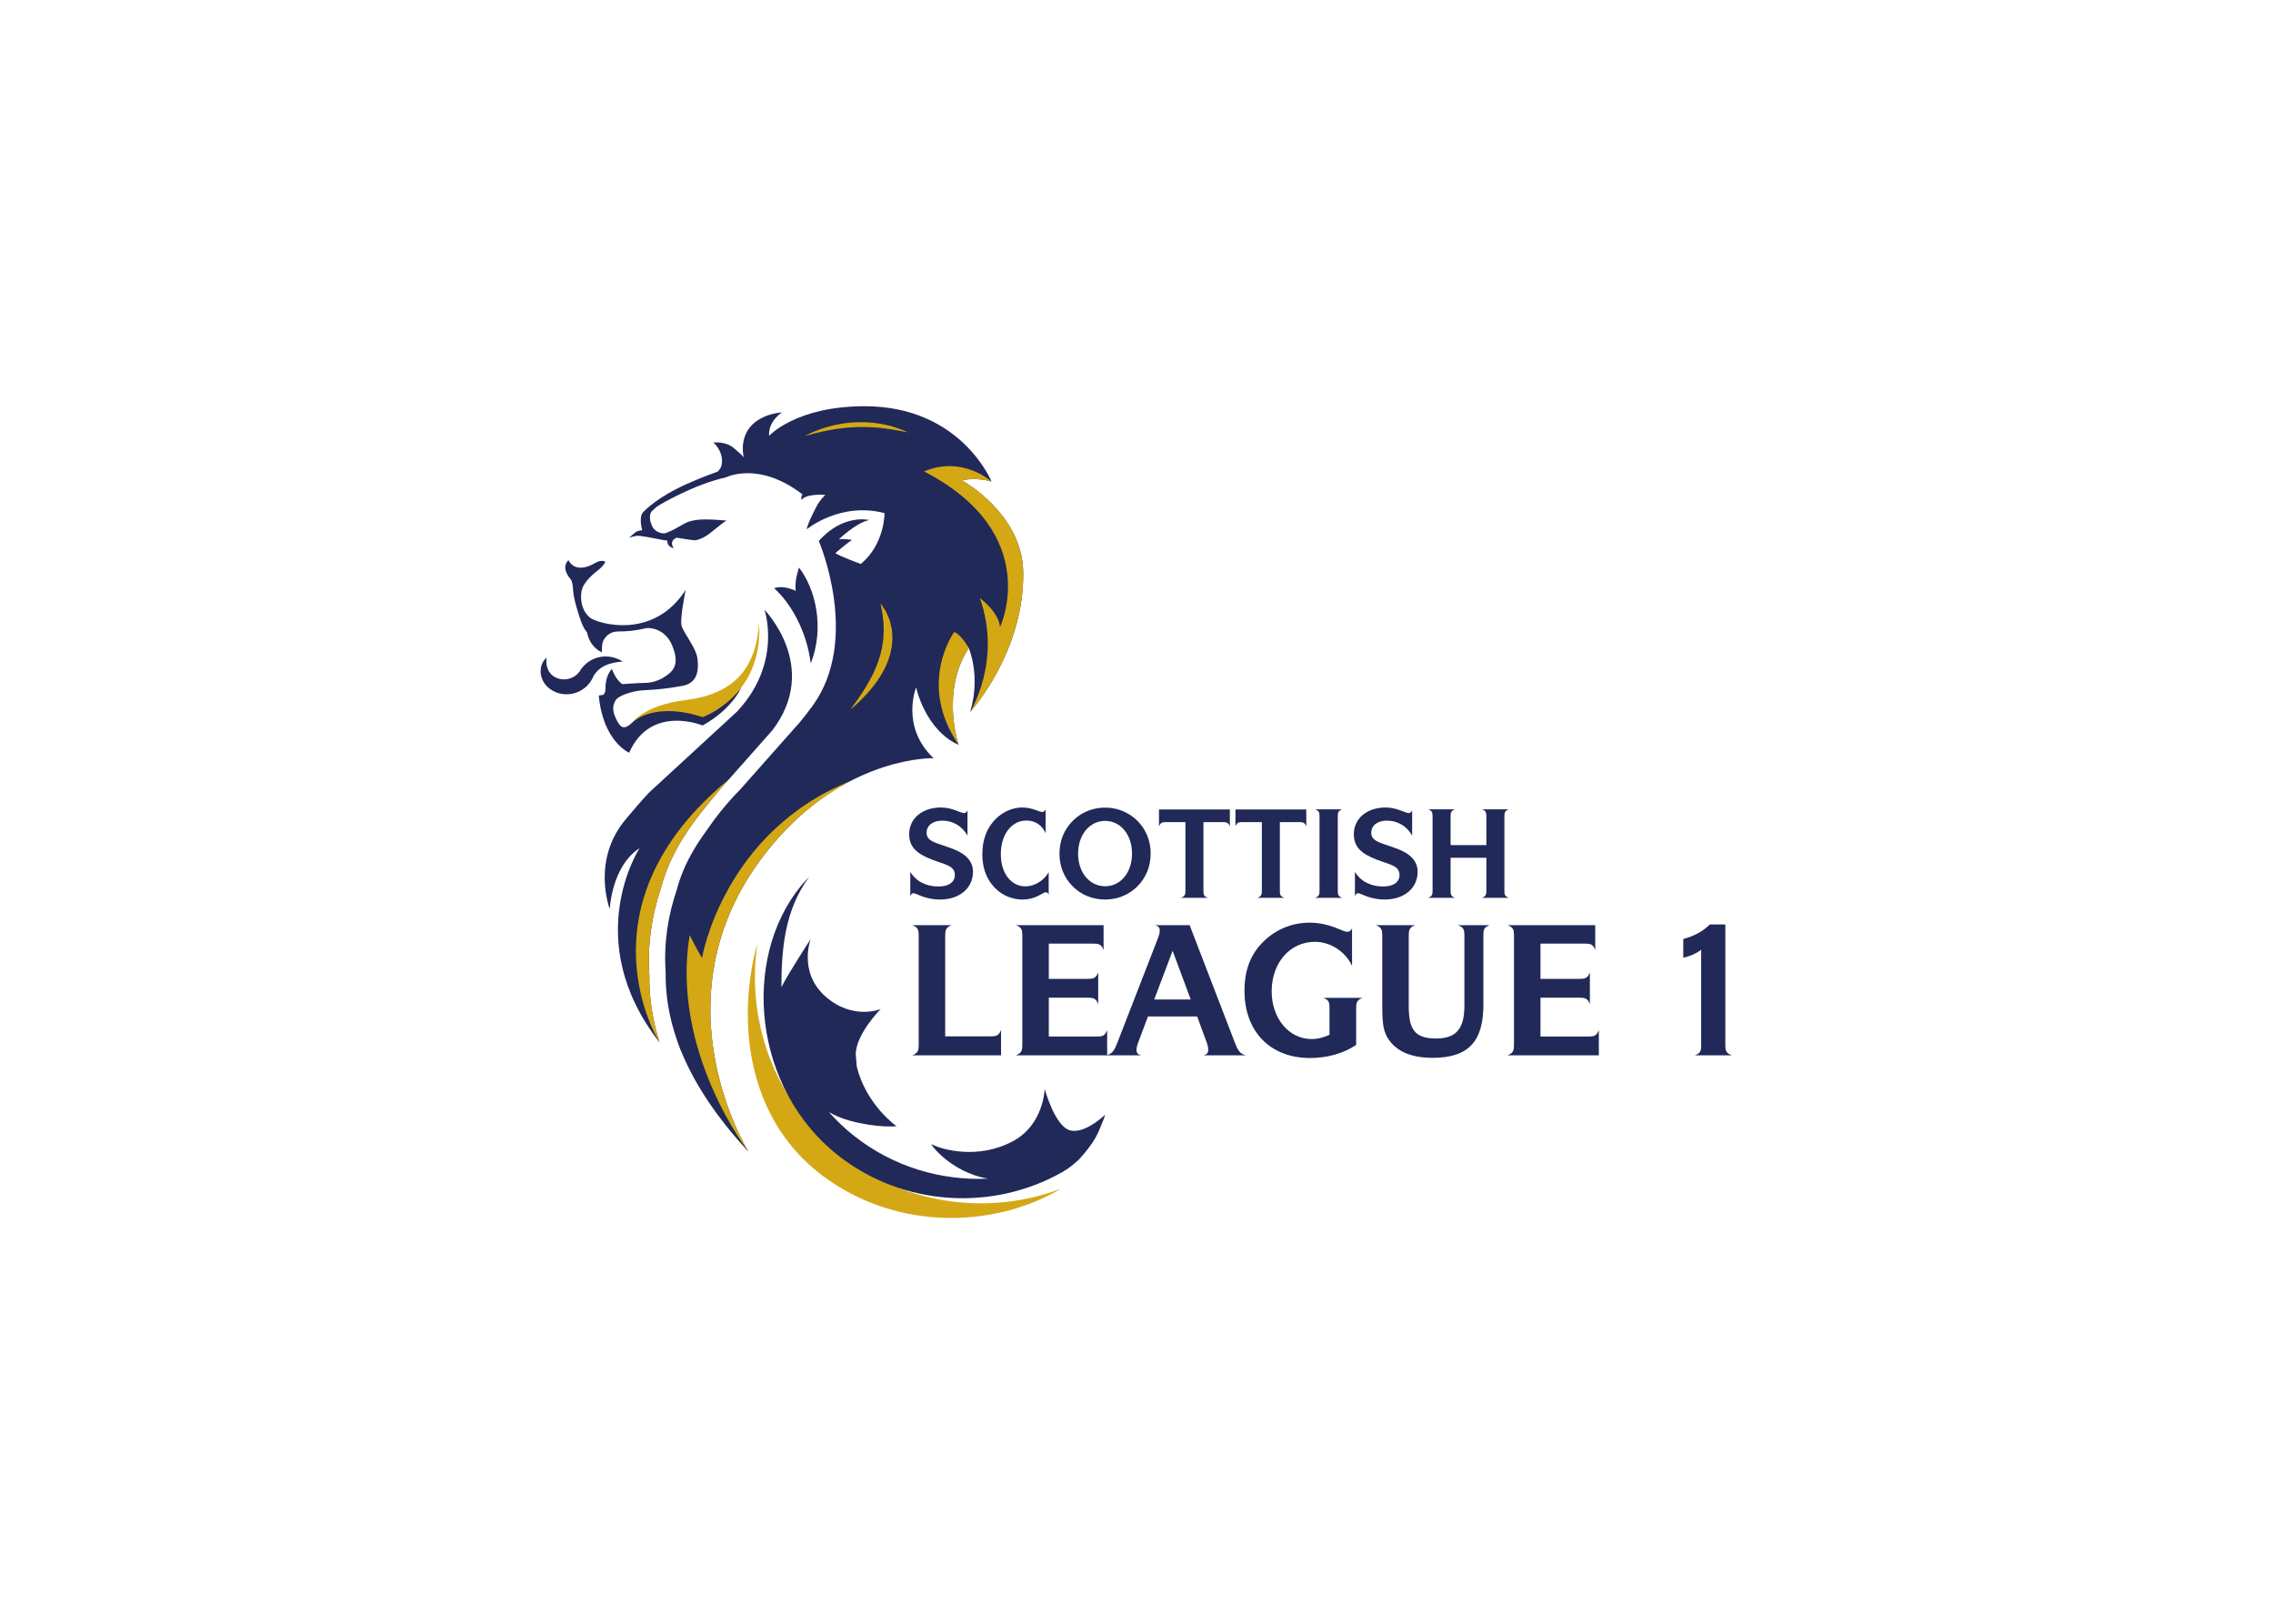 <svg clip-rule="evenodd" fill-rule="evenodd" stroke-linejoin="round" stroke-miterlimit="2" viewBox="0 0 560 400" xmlns="http://www.w3.org/2000/svg" xmlns:xlink="http://www.w3.org/1999/xlink"><clipPath id="a"><path clip-rule="evenodd" d="m142.055 89.286h174.475v118.882h-174.475z"/></clipPath><g transform="matrix(1.682 0 0 -1.682 -105.747 450.209)"><g clip-path="url(#a)"><path d="m0 0c-18.255-1.182-34.009 12.658-35.191 30.906-.153 2.424-.04 4.802.308 7.108-.154-.524-.324-1.162-.493-1.925-.251-1.126-.505-2.51-.684-4.118-.177-1.603-.285-3.428-.223-5.435.032-1 .097-2.044.229-3.129.122-1.082.304-2.201.564-3.343.251-1.14.574-2.314.987-3.484.409-1.178.907-2.359 1.512-3.532.595-1.171 1.287-2.331 2.099-3.443.814-1.112 1.707-2.202 2.727-3.196.505-.496 1.028-.987 1.582-1.45.275-.234.553-.464.84-.684l.215-.169.106-.079.129-.097.409-.295c1.175-.848 2.419-1.614 3.708-2.289 2.582-1.353 5.383-2.338 8.216-2.914 1.42-.282 2.841-.477 4.254-.573 1.414-.088 2.812-.088 4.177-.015 2.732.177 5.339.666 7.704 1.405 2.366.729 4.501 1.697 6.329 2.788.005.001.005.007.011.009-2.98-1.12-6.173-1.832-9.515-2.046" fill="#d4a815" fill-rule="nonzero" transform="translate(208.705 91.495)"/></g><g fill-rule="nonzero"><path d="m0 0c14.124 0 18.581-11.04 18.581-11.04s-2.16.696-4.328.171c0 0 8.813-4.797 8.965-13.378.207-11.804-7.769-20.522-7.769-20.522 1.592 5.259-.207 9.361-.207 9.361-4.172-6.429-1.484-14.188-1.484-14.188-4.899 2.175-6.228 8.409-6.228 8.409s-2.318-5.759 2.561-10.362c0 0-12.042.363-22.768-11.696-19.434-21.841-4.338-45.951-4.338-45.951-4.705 5.073-7.737 9.774-9.597 14.088-.293.614-.576 1.328-.848 2.165-1.283 3.639-1.738 6.986-1.692 10.021v.009c-.31 4.41.393 8.431 1.595 11.98.827 3.246 2.457 6.178 4.512 8.947.607.894 1.217 1.715 1.805 2.455l.003.004.004.007c1.141 1.437 2.2 2.582 3.008 3.394l8.735 9.853c.62.751 1.232 1.525 1.86 2.394 7.097 9.779.912 24.141.912 24.141 3.569 4.042 7.395 3.068 7.395 3.068-1.943-.384-4.466-2.837-4.466-2.837.764.156 1.941-.086 1.941-.086-.51-.261-2.443-1.916-2.443-1.916.479-.405 3.705-1.595 3.705-1.595 3.52 2.837 3.499 7.442 3.499 7.442-6.473 1.713-11.401-2.36-11.401-2.36.15.987 1.544 3.541 1.544 3.541s.447.815 1.193 1.492c0 0-2.813.253-3.503-.754-.127.442.141.832.141.832-6.459 4.951-11.198 2.491-11.198 2.491-4.717-1.046-9.262-3.794-10.239-4.299l-1.985-.916c.277.374 2.228 2.334 6.417 4.217 2.052.918 3.809 1.567 4.6 1.85.281.293.477.595.545.897.443 1.972-1.182 3.354-1.182 3.354s1.772.211 2.97-.791c1.335-1.121 1.477-1.388 1.477-1.388s-.68 2.47.907 4.419c1.671 2.052 4.693 2.17 4.693 2.17s-2.023-1.217-1.898-3.438c0 0 3.921 4.345 14.006 4.345" fill="#202958" transform="translate(189.525 208.168)"/><path d="m0 0c-.517.773-1.808 3.354-1.808 3.354-2.839-17.03 8.619-31.739 8.619-31.739s-15.096 24.11 4.337 45.95c3.556 3.998 7.258 6.624 10.616 8.36-.001-.002-.008-.002-.016-.005-18.683-7.511-21.748-25.92-21.748-25.92" fill="#d4a815" transform="translate(165.7 127.358)"/><path d="m0 0s-.236.042-.648.119c-.204.037-.453.084-.735.141-.283.056-.608.101-.954.166-.35.049-.728.112-1.13.158-.401.059-.83.085-1.269.133-.443.026-.898.057-1.368.062-.464.025-.943.006-1.418-.005-.236 0-.474-.021-.715-.033-.234-.019-.475-.021-.707-.053-.468-.061-.934-.078-1.381-.162-.445-.068-.88-.127-1.287-.216-.409-.086-.802-.145-1.156-.24-.352-.091-.684-.162-.976-.23-.29-.084-.544-.148-.749-.205-.422-.113-.665-.173-.665-.173s.219.114.61.3c.196.095.432.206.713.333.278.11.601.235.953.363.351.14.745.247 1.158.365.205.052.42.126.642.175.221.051.446.091.681.144.46.103.943.166 1.434.229.247.041.496.049.743.068.246.015.496.048.749.053.497.002.997.01 1.483-.023.491-.009.957-.083 1.413-.127.449-.069.883-.137 1.284-.235.41-.081.779-.191 1.121-.284.676-.207 1.219-.413 1.592-.572.187-.072.329-.143.43-.185.098-.041.152-.066.152-.066" fill="#d4a815" transform="translate(195.886 204.335)"/><path d="m0 0c-4.683-1.162-7.798-3.512-8.38-4.113-.397-.405-.282-1.875-.043-2.518 0 0-.64-.1-.812-.184-.168-.086-1.103-.909-1.103-.909s.802.238 1.186.27c.386.032 2.423-.342 2.985-.47.563-.131 1.309-.239 1.424-.235 0 0-.153-.854.929-1.126 0 0-.809 1.04.436 1.551 0 0 2.317-.398 2.682-.38.361.012 1.143.312 1.705.687.953.639 2.552 2.111 2.944 2.188 0 0-2.879.306-4.322.116-1.442-.186-1.951-.583-2.417-.848-.464-.268-1.222-.737-2.232-1.097-.422-.154-1.503.156-1.886.886-.386.729-.714 1.968.112 2.529 0 0 1.416 1.681 6.792 3.653" fill="#202958" transform="translate(165.37 196.647)"/><path d="m0 0s.875-2.24 4.033-.354c.567.337 1.329.292 1.342.067.006-.108-.353-.635-.977-1.141-.488-.399-2.263-1.69-2.495-3.184-.229-1.49.193-2.967 1.255-3.813 1.058-.85 9.228-3.386 14.01 4.065 0 0-.879-4.231-.599-5.248.272-1.019 2.147-3.272 2.325-4.805.183-1.534.128-3.572-2.169-3.994-2.3-.422-3.85-.567-5.636-.65-1.793-.081-3.795-.809-4.175-1.463-.384-.661-.571-1.375.011-2.623.586-1.246 1.077-1.908 2.367-.689 1.288 1.215 3.798 3.07 10.481.939 0 0 3.479 1.673 5.523 4.204 0 0-1.3-3.131-5.651-5.529 0 0-7.594 3.164-10.758-3.993 0 0-3.796 1.603-4.442 8.33 0 0-.039.122.535.116 0 0 .475.061.445 1.065-.025 1.015.359 2.206.945 2.759 0 0 .567-1.685 1.557-2.223 0 0 1.962.16 3.31.182 1.343.018 2.563.565 3.575 1.425 1.247 1.059 1.016 2.566.34 4.149-.871 2.032-2.816 2.675-4.028 2.386-1.208-.287-2.469-.433-3.842-.43-1.38 0-2.26-1.008-2.355-2.038-.092-1.027.019-1.027.019-1.027s-1.774.605-2.24 2.97c0 0-.447.407-.86 1.565-.33.911-1.091 3.215-1.167 4.59-.076 1.373-.335 1.561-.492 1.753 0 0-1.335 1.506-.187 2.639" fill="#202958" transform="translate(146.135 185.628)"/><path d="m0 0c-1.023 3.248-1.528 6.53-1.487 9.768-.289 4.301.286 8.624 1.706 12.864.844 3.239 2.453 6.435 4.913 9.767.54.79 3.995 5.072 5.06 6.149l6.349 7.166c7.059 9.269-1.164 17.633-1.164 17.633s2.681-7.723-3.993-14.88l-12.871-11.846c-1.202-1.266-2.323-2.604-3.437-3.924-5.121-6.062-2.362-13.171-2.362-13.171s.27 6.27 4.362 8.904c0 0-8.792-13.447 2.924-28.43" fill="#202958" transform="translate(159.471 115.004)"/><path d="m0 0c-1.065-1.077-4.52-5.359-5.06-6.149-2.46-3.333-4.069-6.528-4.913-9.768-1.419-4.239-1.995-8.562-1.706-12.863-.04-3.238.464-6.52 1.487-9.768 0 0-12.566 19.858 10.192 38.548" fill="#d4a815" transform="translate(169.662 153.552)"/><path d="m0 0c-.068-.44-.072-.829.014-1.194.03-.168.098-.373.155-.483.042-.092.08-.207.118-.282l.122-.179.143-.193.158-.169.167-.149.179-.127c.125-.075.245-.143.376-.191l.021-.011.013-.004.006-.003c.011-.006-.078.042-.036.02v-.002h.004l.072-.026.144-.059c.107-.051.16-.055.219-.063.052-.01.114-.024.192-.036.07-.013.139-.03.213-.03.141-.018.285-.012.423-.01.145.008.279.027.419.057.134.033.27.063.401.111.13.053.255.112.375.178.122.063.242.133.348.226.11.082.215.172.31.274.099.099.181.213.276.324l-.061-.117c.118.233.194.335.295.485.098.134.205.263.315.381.221.235.462.452.726.639.263.182.539.34.833.461.291.119.588.214.892.265.606.114 1.207.089 1.761-.032.279-.057.546-.152.804-.251.257-.103.501-.234.732-.375-.273-.034-.536-.068-.793-.101-.256-.041-.506-.089-.745-.15-.479-.108-.915-.283-1.298-.487-.381-.216-.706-.472-.972-.775-.132-.149-.257-.301-.36-.466l-.144-.247c-.034-.071-.091-.191-.082-.194h.002l-.063-.116c-.129-.238-.27-.461-.439-.675-.171-.208-.352-.411-.565-.583-.205-.174-.433-.326-.665-.463-.234-.141-.487-.24-.744-.331-.258-.086-.519-.152-.789-.186-.266-.029-.538-.046-.808-.029-.266.015-.536.057-.794.123-.267.069-.495.14-.771.28-.133.063-.27.135-.34.187l-.131.085-.063.04-.004.002-.044.03-.013.006-.021.019-.04.029c-.22.167-.414.353-.591.562l-.239.322-.193.347c-.108.242-.193.491-.25.74-.021.132-.039.276-.056.407-.007.12.002.215.008.325.006.293.048.502.127.738.069.228.179.44.304.63.12.194.282.359.447.496" fill="#202958" transform="translate(142.944 171.355)"/><path d="m0 0c.634-10.677-8.279-13.74-8.279-13.74-5.679 1.867-9.064.375-10.353-.839 0 0 1.852 2.594 7.764 3.322 7.003.862 10.374 4.409 10.868 11.257" fill="#d4a815" transform="translate(174.059 176.375)"/><path d="m0 0s.175.249.476.69c.155.215.34.476.553.779.22.299.433.64.69 1.009.23.37.49.769.734 1.191.268.423.473.872.73 1.333.213.46.441.936.623 1.417.217.485.356.974.506 1.462.084.245.122.487.185.73.047.24.135.487.15.723.04.473.173.947.162 1.395.021.449.064.888.026 1.293-.027.405-.009.803-.072 1.151-.05.348-.078.679-.112.973-.067.278-.111.529-.149.736-.079.409-.11.654-.11.654s.152-.209.392-.578c.119-.19.266-.416.42-.679.124-.273.259-.58.395-.927.158-.337.238-.723.328-1.133.038-.202.108-.411.123-.632.027-.219.031-.45.046-.677.051-.458.006-.948-.04-1.439-.008-.249-.085-.502-.133-.757-.059-.249-.086-.504-.169-.762-.173-.512-.337-1.027-.576-1.533-.196-.502-.518-.998-.778-1.479-.297-.474-.601-.934-.941-1.362-.316-.432-.675-.833-.993-1.201-.664-.732-1.279-1.328-1.737-1.738-.221-.204-.414-.362-.537-.472s-.192-.167-.192-.167" fill="#d4a815" transform="translate(187.464 163.755)"/><path d="m0 0c2.061 5.296.692 10.907-1.719 14.05 0 0-.74-2.04-.462-3.423 0 0-1.732.909-3.187.401 2.402-2.158 4.761-6.191 5.368-11.028" fill="#202958" transform="translate(181.627 170.487)"/><path d="m0 0c5.629 2.39 9.875-1.485 9.875-1.485s-2.159.698-4.327.174c0 0 8.812-4.798 8.964-13.376.207-11.807-7.769-20.527-7.769-20.527s4.702 7.492 1.418 16.664c0 0 2.797-2.033 2.955-4.251 0 0 6.495 13.665-11.116 22.801" fill="#d4a815" transform="translate(198.23 198.618)"/><path d="m0 0s-2.685 7.738 1.487 14.164c0 0-1.091 1.952-2.126 2.342 0 0-5.508-7.52.639-16.506" fill="#d4a815" transform="translate(203.28 158.596)"/><path d="m0 0-.164-.155c-.638-.579-3.046-2.611-4.949-2.144-2.221.548-3.738 6.064-3.738 6.064s-.12-5.157-4.554-7.592c-5.176-2.841-10.6-1.257-11.995-.499-.42.278 2.685-4.107 8.276-5.042-6.884-.316-13.908 1.724-19.667 6.286-1.353 1.071-2.566 2.232-3.662 3.464.717-.409 1.732-.89 3.033-1.249 4.111-1.126 6.873-.818 6.873-.818s-4.481 3.133-5.829 8.763h-.002c-.054.684-.105 1.266-.146 1.753.011 2.965 3.646 6.641 3.646 6.641s-4.069-1.696-8.082 1.846c-4.015 3.538-2.168 8.398-2.168 8.398s-3.132-4.79-4.286-7.036c.016 5.62.485 11.303 4.073 16.154-.429-.441-.852-.884-1.244-1.367-8.736-10.749-6.949-29.595 5.412-39.374 9.604-7.602 22.744-8.233 32.855-2.526 1.032.59 1.486.986 2.399 1.778l.006.003c2.394 2.593 2.915 3.973 3.512 5.525.319.689.401 1.127.401 1.127" fill="#202958" transform="translate(224.738 104.403)"/><path d="m0 0c.785-1.355 2.283-2.159 4.119-2.159 1.587 0 2.407.697 2.407 1.677 0 1.391-1.373 1.498-3.351 2.266-2.248.873-3.336 1.836-3.336 3.744 0 2.264 1.908 3.886 4.655 3.886 1.693 0 2.835-.82 3.406-.82.196 0 .356.143.48.393v-3.691c-.784 1.409-2.156 2.194-3.69 2.194-1.427 0-2.3-.733-2.3-1.784 0-1.32 1.48-1.462 3.762-2.318 2.032-.767 3.031-1.855 3.031-3.406 0-2.3-1.872-4.048-4.832-4.048-2.229 0-3.459.927-3.887.927-.214 0-.374-.16-.464-.48z" fill="#202958" transform="translate(196.204 139.984)"/><path d="m0 0c-.482 0-1.427-1.07-3.441-1.07-1.819 0-3.495.856-4.583 2.336-.874 1.177-1.301 2.621-1.301 4.279 0 2.175.677 3.923 1.978 5.206 1.107 1.071 2.496 1.659 3.852 1.659 1.497 0 2.514-.659 2.925-.659.214 0 .41.142.516.392v-3.496c-.516 1.177-1.551 1.855-2.817 1.855-2.122 0-3.745-1.979-3.745-4.921 0-2.888 1.569-4.725 3.603-4.725 1.266 0 2.691.802 3.406 2.067v-3.262c-.09.214-.251.339-.393.339" fill="#202958" transform="translate(216.081 136.989)"/><path d="m0 0c2.246 0 3.94 1.979 3.94 4.778 0 2.8-1.694 4.797-3.94 4.797s-3.959-1.997-3.959-4.797c0-2.799 1.713-4.778 3.959-4.778m-4.707 9.611c1.229 1.23 2.889 1.908 4.707 1.908 1.479 0 2.871-.465 4.011-1.321 1.695-1.265 2.657-3.209 2.657-5.42 0-1.89-.695-3.548-1.961-4.815-1.248-1.229-2.889-1.907-4.707-1.907s-3.478.661-4.707 1.89c-1.302 1.284-1.98 2.942-1.98 4.832 0 1.891.678 3.548 1.98 4.833" fill="#202958" transform="translate(224.743 137.862)"/><path d="m0 0c0-.552.035-.819.642-1.051h-3.924c.606.232.642.534.642 1.051v10.04h-2.817c-.533 0-.838-.036-1.052-.642v2.497h10.378v-2.497c-.214.606-.534.642-1.071.642h-2.798z" fill="#202958" transform="translate(239.144 137.219)"/><path d="m0 0c0-.552.036-.819.643-1.051h-3.924c.607.232.643.534.643 1.051v10.04h-2.817c-.535 0-.839-.036-1.053-.642v2.497h10.378v-2.497c-.213.606-.534.642-1.07.642h-2.8z" fill="#202958" transform="translate(250.338 137.219)"/><path d="m0 0v10.859c0 .536-.036.839-.642 1.053h3.958c-.606-.214-.642-.534-.642-1.07v-10.842c0-.552.036-.819.642-1.051h-3.958c.606.232.642.534.642 1.051" fill="#202958" transform="translate(256.147 137.219)"/><path d="m0 0c.785-1.355 2.282-2.159 4.12-2.159 1.586 0 2.407.697 2.407 1.677 0 1.391-1.373 1.498-3.352 2.266-2.247.873-3.334 1.836-3.334 3.744 0 2.264 1.908 3.886 4.654 3.886 1.693 0 2.835-.82 3.405-.82.196 0 .357.143.482.393v-3.691c-.785 1.409-2.158 2.194-3.691 2.194-1.428 0-2.3-.733-2.3-1.784 0-1.32 1.479-1.462 3.761-2.318 2.033-.767 3.032-1.855 3.032-3.406 0-2.3-1.872-4.048-4.833-4.048-2.228 0-3.458.927-3.887.927-.213 0-.374-.16-.464-.48z" fill="#202958" transform="translate(261.333 139.984)"/><path d="m0 0v10.859c0 .536-.035.839-.642 1.053h3.923c-.606-.214-.641-.534-.641-1.07v-4.172h5.241v4.189c0 .536-.035.839-.641 1.053h3.923c-.607-.214-.643-.534-.643-1.07v-10.842c0-.552.036-.819.643-1.051h-3.923c.606.232.641.534.641 1.051v4.815h-5.241v-4.815c0-.552.035-.819.641-1.051h-3.923c.607.232.642.534.642 1.051" fill="#202958" transform="translate(272.705 137.219)"/><path d="m0 0v15.967c0 .787-.053 1.232-.944 1.546h5.767c-.891-.314-.944-.785-.944-1.573v-14.708h6.634c.813 0 1.206.053 1.547.944v-3.722h-13.004c.891.339.944.786.944 1.546" fill="#202958" transform="translate(197.437 114.648)"/><path d="m0 0v15.967c0 .787-.053 1.232-.944 1.546h12.847v-3.644c-.316.892-.76.944-1.548.944h-6.475v-5.164h5.662c.813 0 1.233.053 1.574.944v-4.641c-.314.892-.787.944-1.574.944h-5.662v-5.69h7c.813 0 1.207.053 1.547.944v-3.696h-13.371c.891.339.944.786.944 1.546" fill="#202958" transform="translate(212.614 114.648)"/><path d="m0 0-2.649 7.131-2.699-7.131zm-7.944-7.393c0-.446.21-.656.681-.786h-5.164c.944.156 1.258.759 1.678 1.835l5.977 15.39c.158.393.236.812.236 1.049 0 .447-.21.654-.681.786h5.059l6.633-17.225c.421-1.076.734-1.679 1.652-1.835h-6.24c.473.13.682.34.682.786 0 .211-.051.603-.209 1.049l-1.417 3.853h-7.209l-1.443-3.853c-.157-.42-.235-.812-.235-1.049" fill="#202958" transform="translate(237.28 121.281)"/><path d="m0 0c0 .708-.053 1.153-.918 1.443h5.768c-.891-.314-.944-.761-.944-1.548v-5.348c-1.835-1.234-4.196-1.914-6.764-1.914-5.822 0-9.596 3.88-9.596 9.858 0 2.805.786 5.061 2.439 6.843 1.835 1.993 4.351 3.12 7.104 3.12 2.963 0 4.825-1.338 5.506-1.338.315 0 .523.132.708.5v-5.48c-1.049 2.201-3.277 3.513-5.428 3.513-3.696 0-6.345-3.094-6.345-7.262 0-3.934 2.517-6.975 5.821-6.975.918 0 1.784.209 2.649.629z" fill="#202958" transform="translate(257.608 120.075)"/><path d="m0 0c-3.224 0-5.427.971-6.632 2.962-.708 1.156-.761 2.727-.761 4.746v10.173c0 .787-.053 1.232-.944 1.547h5.768c-.891-.315-.944-.786-.944-1.574v-10.251c0-3.408.84-4.771 3.986-4.771 2.989 0 4.168 1.441 4.168 4.824v10.225c0 .787-.051 1.232-.942 1.547h4.64c-.866-.289-.918-.733-.918-1.468v-10.173c0-5.322-2.124-7.787-7.421-7.787" fill="#202958" transform="translate(272.729 112.734)"/><path d="m0 0v15.967c0 .787-.053 1.232-.944 1.546h12.847v-3.644c-.316.892-.76.944-1.547.944h-6.475v-5.164h5.663c.812 0 1.232.053 1.573.944v-4.641c-.315.892-.787.944-1.573.944h-5.663v-5.69h6.999c.813 0 1.207.053 1.548.944v-3.696h-13.372c.891.339.944.786.944 1.546" fill="#202958" transform="translate(284.63 114.648)"/><path d="m0 17.357v-17.619c0-.813.052-1.207.943-1.546h-5.401c.865.312.918.759.918 1.441v14.001c-.76-.55-1.625-.918-2.621-1.155v2.755c1.573.418 2.805 1.047 3.88 2.123z" fill="#202958" transform="translate(315.587 114.91)"/></g></g></svg>